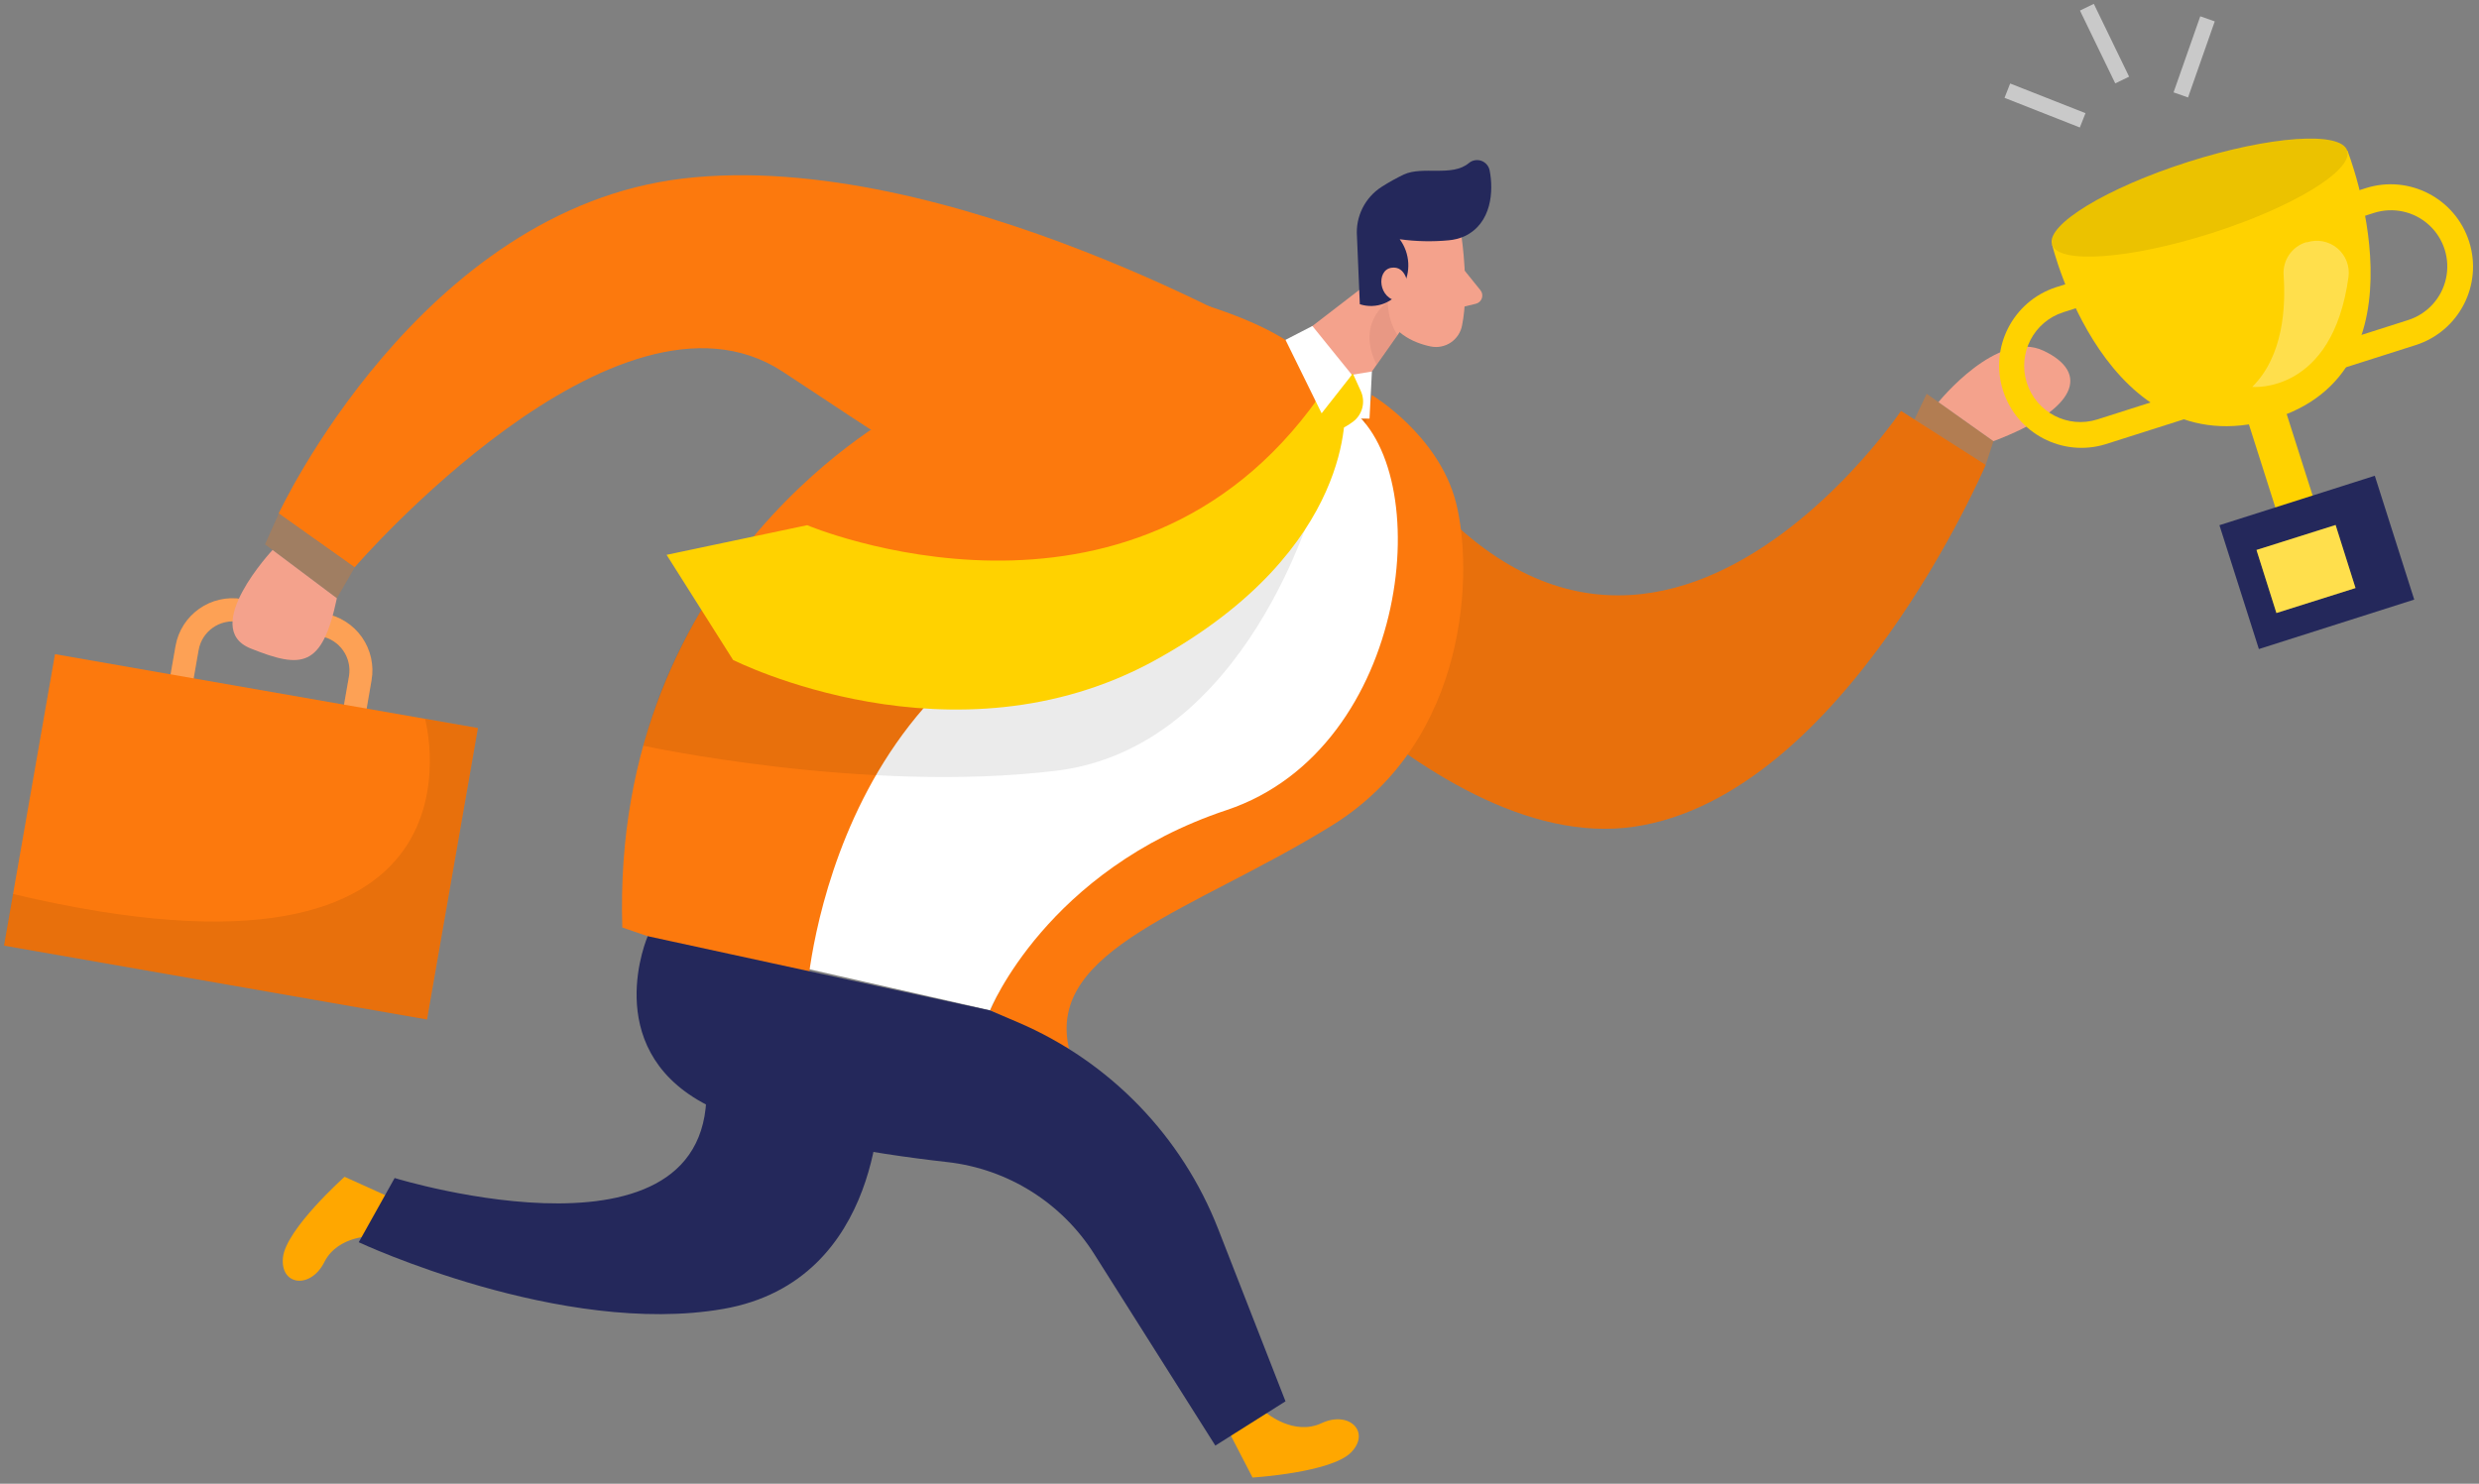 <?xml version="1.0" encoding="UTF-8"?>
<svg width="309px" height="185px" viewBox="0 0 309 185" version="1.1" xmlns="http://www.w3.org/2000/svg" xmlns:xlink="http://www.w3.org/1999/xlink">
    <rect x="0" y="0" width="309" height="185" fill="#808080" stroke="none"/>
    <title>success__two_color备份</title>
    <g id="最新版备份" stroke="none" stroke-width="1" fill="none" fill-rule="evenodd">
        <g id="行业案例" transform="translate(0, -426)" fill-rule="nonzero">
            <g id="success__two_color备份" transform="translate(0, 426)">
                <path d="M147.84,67.104 C147.84,67.104 177.437,106.915 203.674,103.075 C229.91,99.235 247.517,57.955 247.517,57.955 L236.957,51.235 C236.957,51.235 199.354,107.213 166.234,44.515 L147.84,67.104 Z" id="路径" fill="#FC790D"></path>
                <path d="M147.84,67.104 C147.84,67.104 177.437,106.915 203.674,103.075 C229.91,99.235 247.517,57.955 247.517,57.955 L236.957,51.235 C236.957,51.235 199.354,107.213 166.234,44.515 L147.84,67.104 Z" id="路径" fill="#000000" opacity="0.08"></path>
                <path d="M171.005,49.258 C171.005,49.258 179.29,54.202 181.469,62.602 C183.648,71.002 183.187,92.285 166.022,102.922 C148.858,113.558 130.368,118.282 133.248,130.762 L123.408,125.962 L135.648,99.562 L163.584,83.76 L171.005,49.258 Z" id="路径" fill="#FC790D"></path>
                <path d="M157.872,176.179 C157.872,176.179 161.28,179.059 164.726,177.446 C168.173,175.834 170.89,178.55 168.413,181.085 C165.936,183.619 156.125,184.224 156.125,184.224 L153.35,178.858 L157.872,176.179 Z" id="路径" fill="#FFA700"></path>
                <path d="M46.589,154.118 C46.589,154.118 42.134,153.965 40.426,157.363 C38.717,160.762 34.906,160.31 35.27,156.787 C35.635,153.264 42.95,146.726 42.95,146.726 L48.451,149.213 L46.589,154.118 Z" id="路径" fill="#FFA700"></path>
                <path d="M182.189,29.597 C182.189,29.597 183.149,36.134 182.246,40.55 C182.089,41.425 181.585,42.198 180.85,42.697 C180.115,43.195 179.21,43.377 178.339,43.2 C176.122,42.739 173.251,41.453 172.33,38.016 L170.045,32.371 C169.351,29.958 170.26,27.37 172.31,25.92 C175.872,23.04 181.824,25.594 182.189,29.597 Z" id="路径" fill="#F4A28C"></path>
                <polygon id="路径" fill="#F4A28C" points="174.586 32.179 157.459 45.36 165.398 54.278 174.442 41.434"></polygon>
                <path d="M180.566,29.962 C178.536,30.153 176.49,30.108 174.47,29.827 C175.773,31.591 175.902,33.962 174.797,35.856 C173.754,37.726 171.533,38.596 169.498,37.93 L169.142,29.462 C168.956,27 170.136,24.633 172.214,23.299 C173.101,22.732 174.021,22.219 174.97,21.763 C177.35,20.659 181.008,22.09 183.101,20.323 C183.531,19.969 184.115,19.865 184.641,20.049 C185.168,20.234 185.559,20.68 185.674,21.226 C186.192,23.779 185.952,27.85 182.554,29.453 C181.924,29.732 181.252,29.904 180.566,29.962 Z" id="路径" fill="#24285B"></path>
                <path d="M175.498,35.616 C175.498,35.616 175.306,33.082 173.414,33.389 C171.523,33.696 171.773,37.344 174.374,37.546 L175.498,35.616 Z" id="路径" fill="#F4A28C"></path>
                <path d="M182.563,33.744 L184.531,36.182 C184.758,36.463 184.827,36.84 184.712,37.183 C184.597,37.525 184.315,37.785 183.965,37.872 L181.469,38.477 L182.563,33.744 Z" id="路径" fill="#F4A28C"></path>
                <path d="M174.182,41.798 C173.412,40.551 172.997,39.117 172.982,37.651 C172.982,37.651 168.979,40.186 171.59,45.475 L174.182,41.798 Z" id="路径" fill="#CE8172" opacity="0.31"></path>
                <path d="M167.923,50.688 C167.923,50.688 163.411,41.654 145.171,41.568 C126.931,41.482 82.262,65.347 85.334,117.322 L123.408,125.962 C123.408,125.962 130.445,108.48 152.899,101.002 C175.949,93.302 179.261,58.301 167.923,50.688 Z" id="路径" fill="#FFFFFF"></path>
                <path d="M160.234,43.2 C160.234,43.2 117.994,18.413 85.181,22.253 C52.368,26.093 34.742,64.013 34.742,64.013 L44.208,70.733 C44.208,70.733 76.848,32.88 97.488,46.291 C118.128,59.702 153.85,87.216 160.234,43.2 Z" id="路径" fill="#FC790D"></path>
                <path d="M112.608,51.082 C112.608,51.082 76.128,69.802 77.568,115.642 L100.608,123.562 C100.608,123.562 103.728,76.762 147.168,72.202 C147.168,72.202 163.238,63.37 164.736,48.835 C164.736,48.835 166.915,43.44 150.557,38.141 L112.608,51.082 Z" id="路径" fill="#FC790D"></path>
                <polygon id="路径" fill="#FFFFFF" points="168.509 46.733 167.616 52.195 170.707 52.195 171.005 46.32"></polygon>
                <path d="M163.862,62.4 C163.862,62.4 155.443,93.206 131.674,96.096 C107.904,98.986 80.179,92.976 80.179,92.976 C81.763,87.004 84.204,81.293 87.427,76.022 C92.851,67.094 118.234,75.696 118.234,75.696 L163.862,62.4 Z" id="路径" fill="#000000" opacity="0.08"></path>
                <path d="M164.89,46.675 C164.89,46.675 162.576,52.723 164.89,53.674 C166.061,54.163 167.51,53.424 168.653,52.579 C169.838,51.685 170.238,50.085 169.613,48.739 L168.653,46.627 L164.89,46.675 Z" id="路径" fill="#FFD200"></path>
                <path d="M167.616,50.688 C167.616,50.688 169.248,68.362 144.048,82.282 C118.848,96.202 91.373,82.282 91.373,82.282 L83.088,69.178 L100.608,65.482 C100.608,65.482 141.014,82.56 164.371,49.555 L167.616,50.688 Z" id="路径" fill="#FFD200"></path>
                <path d="M80.736,116.726 C80.736,116.726 74.774,130.435 87.571,137.482 C95.117,141.629 108.432,143.808 118.099,144.893 C125.642,145.746 132.386,149.986 136.426,156.413 L151.488,180.24 L160.234,174.72 L151.853,153.264 C147.334,141.663 138.339,132.367 126.893,127.469 L123.446,126 L80.736,116.726 Z" id="路径" fill="#24285B"></path>
                <path d="M109.67,136.32 C109.67,136.32 110.314,159.686 90.154,163.2 C69.994,166.714 44.717,154.886 44.717,154.886 L49.19,146.88 C49.19,146.88 90.797,159.686 87.917,133.766 L109.67,136.32 Z" id="路径" fill="#24285B"></path>
                <polygon id="路径" fill="#FFFFFF" points="160.234 42.374 163.584 40.646 168.509 46.733 164.736 51.533"></polygon>
                <polygon id="路径" fill="#FC790D" opacity="0.26" points="34.742 64.042 33.034 67.872 41.99 74.592 44.208 70.762"></polygon>
                <path d="M45.187,91.344 L42.355,90.854 L43.498,84.326 C43.899,81.977 42.33,79.744 39.984,79.325 L29.76,77.539 C27.411,77.127 25.173,78.695 24.758,81.043 L23.616,87.571 L20.736,87.082 L21.878,80.554 C22.566,76.638 26.294,74.018 30.211,74.698 L40.454,76.493 C42.336,76.821 44.01,77.883 45.109,79.446 C46.207,81.009 46.639,82.944 46.31,84.826 L45.187,91.344 Z" id="路径" fill="#FC790D"></path>
                <path d="M45.187,91.344 L42.355,90.854 L43.498,84.326 C43.899,81.977 42.33,79.744 39.984,79.325 L29.76,77.539 C27.411,77.127 25.173,78.695 24.758,81.043 L23.616,87.571 L20.736,87.082 L21.878,80.554 C22.566,76.638 26.294,74.018 30.211,74.698 L40.454,76.493 C42.336,76.821 44.01,77.883 45.109,79.446 C46.207,81.009 46.639,82.944 46.31,84.826 L45.187,91.344 Z" id="路径" fill="#FFFFFF" opacity="0.3"></path>
                <path d="M33.974,68.573 C33.974,68.573 24.874,78.307 31.238,80.851 C37.603,83.395 40.157,83.309 41.99,74.592 L33.974,68.573 Z" id="路径" fill="#F4A28C"></path>
                <rect id="矩形" fill="#FC790D" transform="translate(30.039, 104.338) rotate(9.91) translate(-30.039, -104.338) " x="3.279" y="85.892" width="53.52" height="36.893"></rect>
                <path d="M52.982,89.635 C52.982,89.635 62.938,126.019 1.622,111.466 L0.49,117.907 L53.213,127.123 L59.568,90.778 L52.982,89.635 Z" id="路径" fill="#000000" opacity="0.08"></path>
                <polygon id="路径" fill="#FC790D" opacity="0.4" points="238.618 52.32 240.154 49.094 248.477 55.008 247.517 57.955"></polygon>
                <path d="M241.622,50.141 C241.622,50.141 248.957,41.011 254.717,43.728 C260.477,46.445 259.037,51.014 248.477,55.008 L241.622,50.141 Z" id="路径" fill="#F4A28C"></path>
                <ellipse id="椭圆形" fill="#FFD200" transform="translate(274.175, 24.638) rotate(-17.66) translate(-274.175, -24.638) " cx="274.175" cy="24.638" rx="19.306" ry="4.675"></ellipse>
                <path d="M255.782,30.49 C255.782,30.49 262.502,58.205 282.998,52.32 C303.494,46.435 292.598,18.768 292.598,18.768 L255.782,30.49 Z" id="路径" fill="#FFD200"></path>
                <ellipse id="椭圆形" fill="#000000" opacity="0.08" transform="translate(274.175, 24.638) rotate(-17.66) translate(-274.175, -24.638) " cx="274.175" cy="24.638" rx="19.306" ry="4.675"></ellipse>
                <rect id="矩形" fill="#FFD200" transform="translate(284.218, 57.122) rotate(-17.66) translate(-284.218, -57.122) " x="281.78" y="47.613" width="4.877" height="19.018"></rect>
                <rect id="矩形" fill="#24285B" transform="translate(288.787, 70.121) rotate(-17.66) translate(-288.787, -70.121) " x="278.626" y="62.019" width="20.323" height="16.205"></rect>
                <rect id="矩形" fill="#FFD200" transform="translate(287.436, 70.945) rotate(-17.526) translate(-287.436, -70.945) " x="282.267" y="66.823" width="10.339" height="8.244"></rect>
                <rect id="矩形" fill="#FFFFFF" opacity="0.3" transform="translate(287.436, 70.945) rotate(-17.526) translate(-287.436, -70.945) " x="282.267" y="66.823" width="10.339" height="8.244"></rect>
                <path d="M273.6,51.84 L262.464,55.382 C257.085,57.036 251.378,54.05 249.67,48.688 C247.962,43.327 250.89,37.59 256.234,35.827 L260.304,34.531 L261.264,37.632 L257.194,38.928 C253.503,40.102 251.464,44.046 252.638,47.736 C253.813,51.426 257.756,53.466 261.446,52.291 L272.582,48.739 L273.6,51.84 Z" id="路径" fill="#FFD200"></path>
                <path d="M289.968,46.57 L301.104,43.027 C306.507,41.307 309.492,35.532 307.771,30.13 C306.051,24.727 300.276,21.742 294.874,23.462 L290.803,24.758 L291.84,27.84 L295.91,26.544 C298.298,25.784 300.909,26.356 302.76,28.043 C304.611,29.731 305.422,32.278 304.886,34.725 C304.351,37.172 302.55,39.148 300.163,39.907 L288.96,43.478 L289.968,46.57 Z" id="路径" fill="#FFD200"></path>
                <path d="M284.65,34.349 C284.909,38.189 284.65,44.362 280.733,48.24 C280.733,48.24 290.736,49.2 292.733,34.522 C292.909,33.169 292.382,31.821 291.335,30.947 C290.288,30.073 288.867,29.796 287.568,30.211 L287.424,30.211 C285.647,30.774 284.495,32.491 284.65,34.349 Z" id="路径" fill="#FFFFFF" opacity="0.3"></path>
                <rect id="矩形" fill="#C9C9C9" transform="translate(254.903, 13.153) rotate(-68.5) translate(-254.903, -13.153) " x="253.943" y="8.109" width="1.92" height="10.09"></rect>
                <rect id="矩形" fill="#C9C9C9" transform="translate(262.324, 5.438) rotate(-25.85) translate(-262.324, -5.438) " x="261.364" y="0.394" width="1.92" height="10.09"></rect>
                <rect id="矩形" fill="#C9C9C9" transform="translate(273.496, 7.092) rotate(-70.656) translate(-273.496, -7.092) " x="268.47" y="6.135" width="10.052" height="1.913"></rect>
            </g>
        </g>
    </g>
</svg>